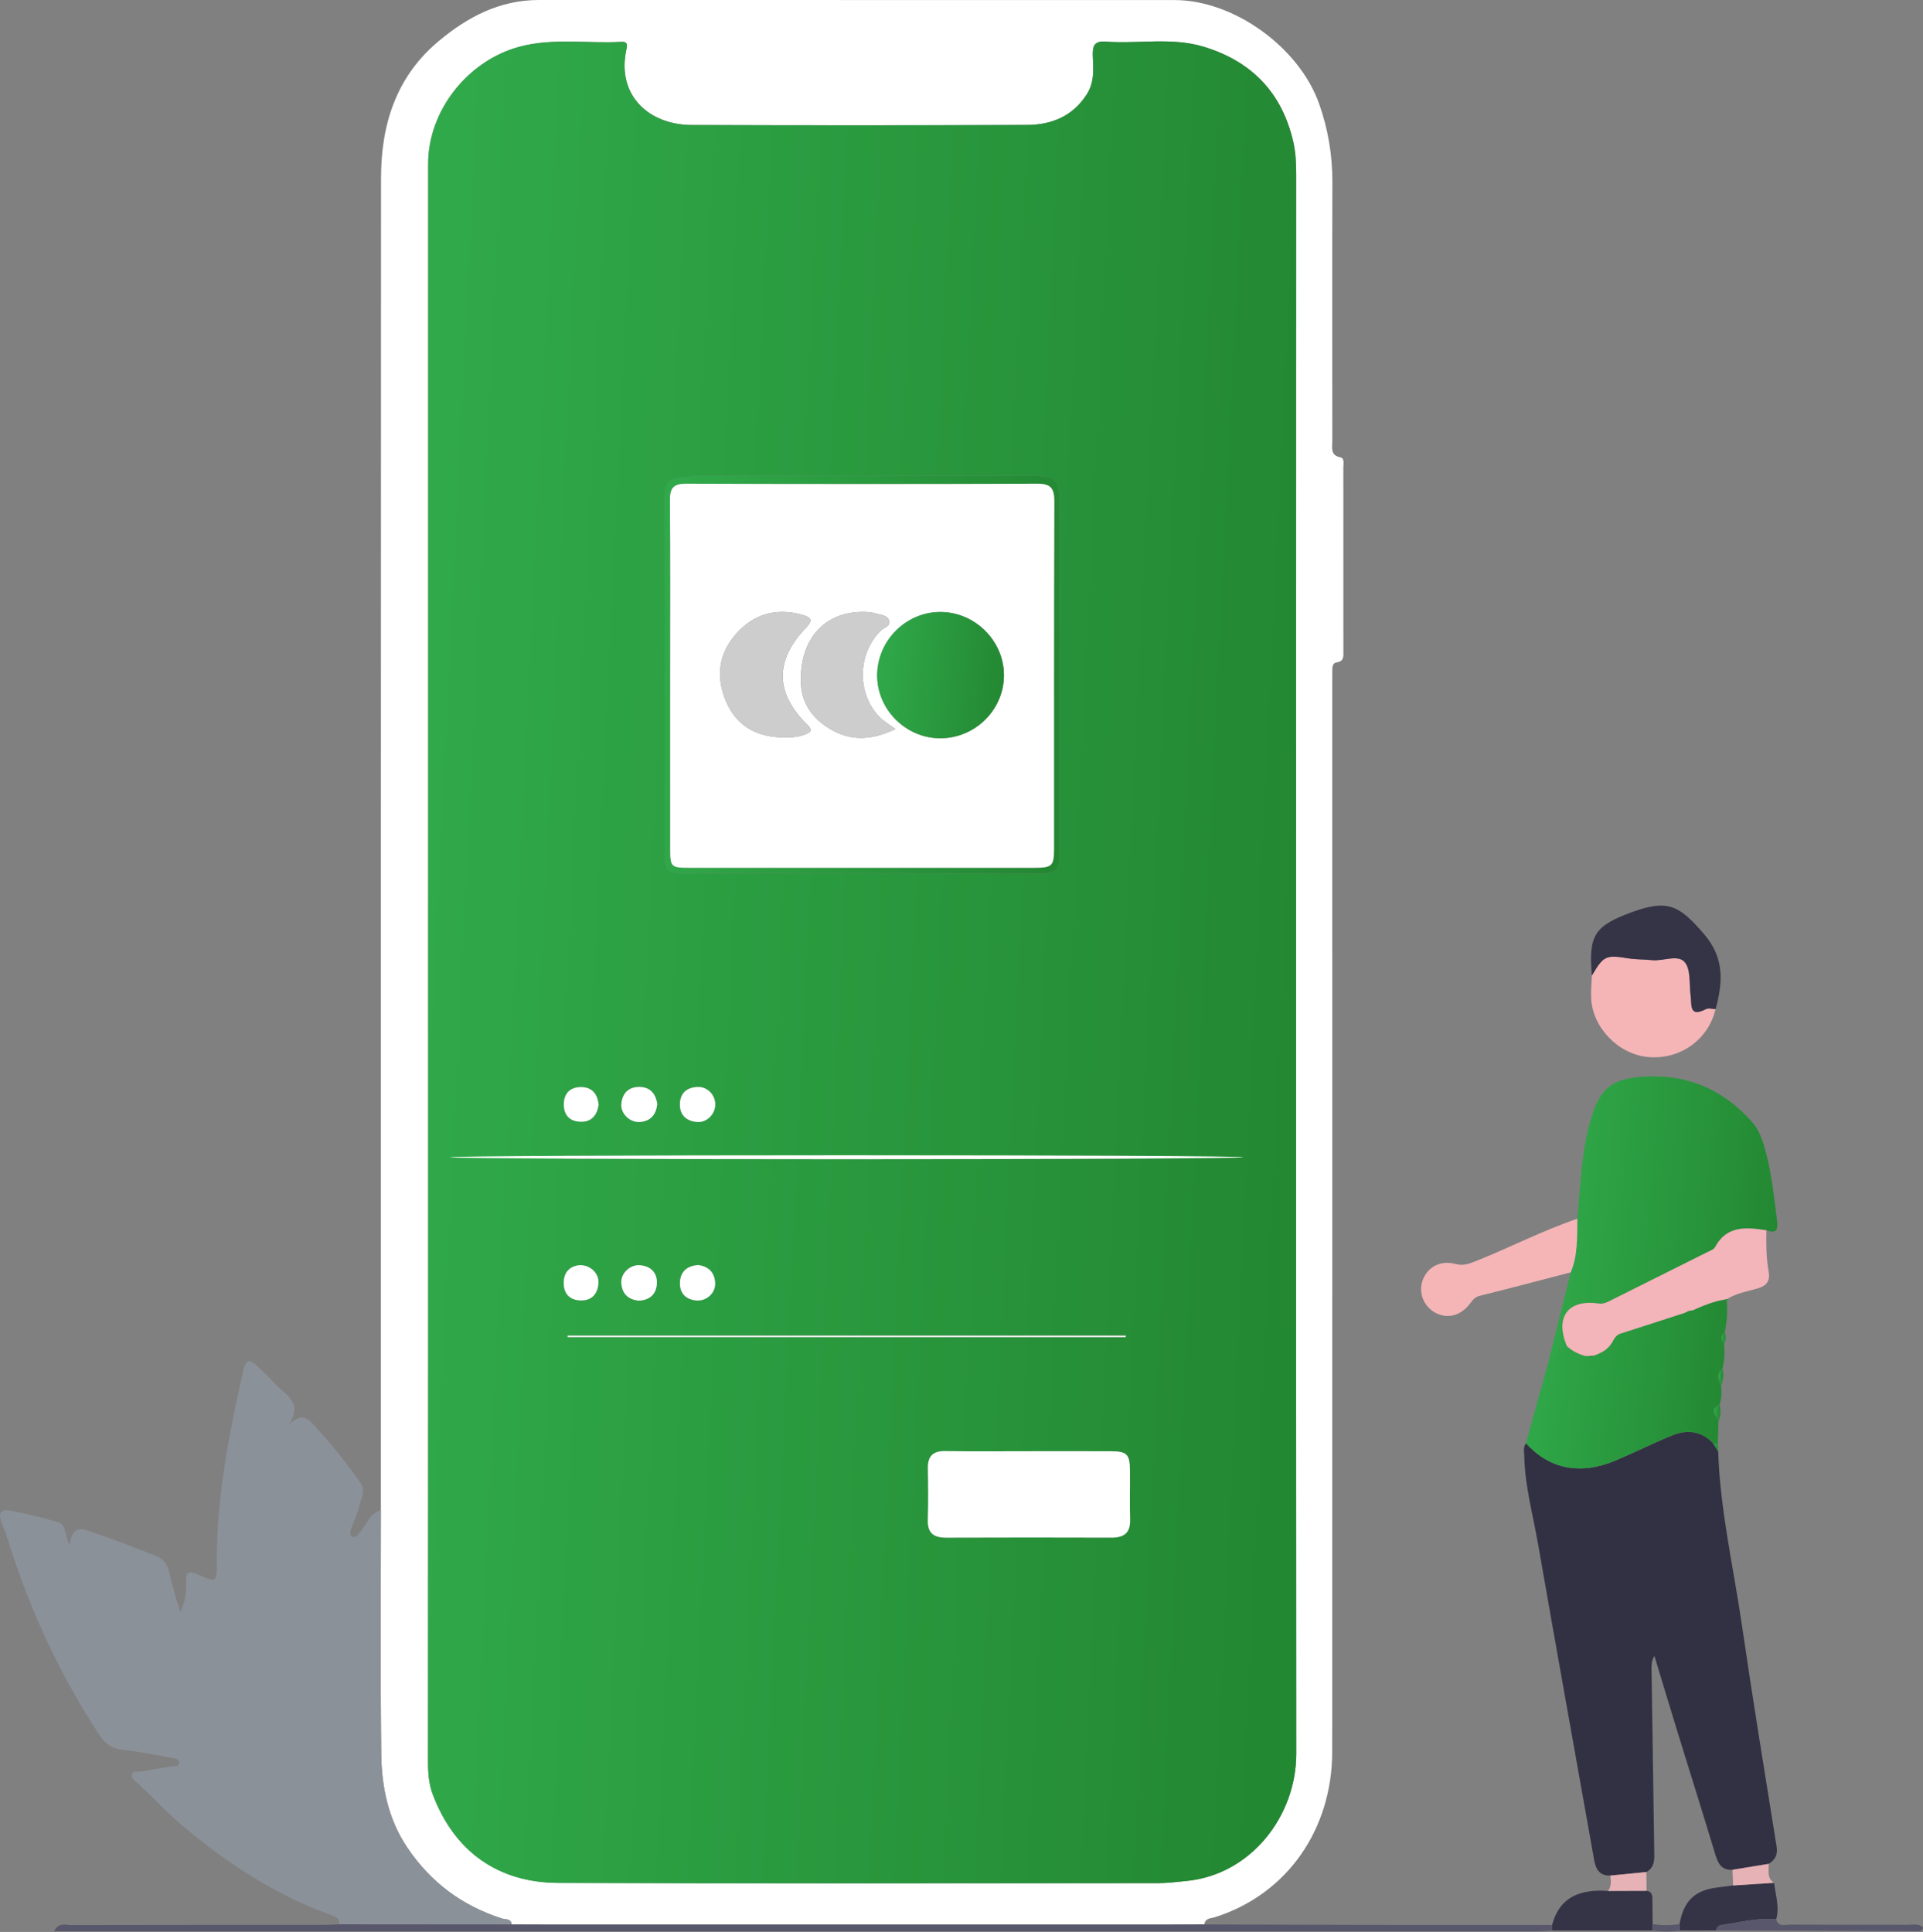 <svg width="209" height="210" viewBox="0 0 209 210" fill="none" xmlns="http://www.w3.org/2000/svg">
<rect x="0" y="0" width="209" height="210" fill="#808080" stroke="none"/>
<path d="M41.396 164.177C41.396 115.908 41.39 67.639 41.411 19.37C41.414 13.563 43.032 8.356 47.672 4.476C50.817 1.842 54.31 0 58.562 0C81.588 0.006 104.614 0 127.64 0.006C134.112 0.006 141.198 5.147 143.369 11.286C144.352 14.069 144.818 16.893 144.809 19.836C144.778 29.208 144.796 38.58 144.802 47.952C144.802 48.665 144.554 49.485 145.683 49.715C146.148 49.811 146 50.395 146 50.776C146.006 57.426 146.006 64.076 146.003 70.73C146.003 71.274 146.112 71.876 145.298 71.994C144.851 72.057 144.805 72.435 144.802 72.804C144.796 73.258 144.796 73.712 144.796 74.165C144.796 112.911 144.805 151.657 144.79 190.406C144.787 198.723 140 205.872 132.046 208.394C131.626 208.527 130.973 208.476 130.897 209.177C129.491 209.183 128.085 209.195 126.682 209.195C104.396 209.195 82.111 209.195 59.826 209.195C58.419 209.195 57.013 209.186 55.607 209.183C55.541 208.518 54.966 208.672 54.57 208.545C50.263 207.169 46.846 204.638 44.3 200.879C42.186 197.758 41.475 194.235 41.433 190.606C41.327 181.796 41.396 172.987 41.396 164.177ZM46.534 104.561C46.534 133.578 46.538 162.596 46.522 191.616C46.522 192.786 46.625 193.95 47.027 195.018C49.347 201.199 54.074 204.638 60.691 204.662C82.401 204.744 104.115 204.692 125.829 204.689C126.881 204.689 127.921 204.553 128.968 204.45C135.96 203.764 140.889 197.398 140.886 190.621C140.85 133.391 140.865 76.161 140.877 18.931C140.877 17.719 140.82 16.521 140.544 15.345C139.304 10.043 136.026 6.656 130.837 5.078C127.329 4.013 123.733 4.787 120.189 4.518C119.006 4.43 118.734 4.908 118.77 5.997C118.819 7.43 118.988 8.885 118.126 10.237C116.584 12.65 114.273 13.569 111.6 13.579C99.458 13.627 87.319 13.627 75.177 13.585C70.559 13.569 66.96 10.388 68.097 5.304C68.218 4.766 68.112 4.512 67.568 4.542C63.869 4.751 60.146 4.089 56.46 5.075C50.856 6.578 46.538 12.006 46.538 17.8C46.531 46.727 46.534 75.644 46.534 104.561Z" fill="white"/>
<path d="M41.396 164.177C41.396 172.984 41.327 181.793 41.43 190.6C41.472 194.232 42.183 197.752 44.297 200.873C46.843 204.632 50.26 207.166 54.567 208.539C54.963 208.666 55.538 208.512 55.604 209.177C49.356 209.171 43.108 209.168 36.86 209.162C36.963 208.482 36.479 208.349 35.983 208.17C29.956 205.99 24.697 202.557 19.822 198.435C18.122 196.999 16.631 195.375 15.016 193.866C14.729 193.6 14.26 193.346 14.333 192.928C14.427 192.387 14.995 192.626 15.355 192.559C16.483 192.345 17.617 192.172 18.748 191.985C19.026 191.939 19.426 192.057 19.462 191.637C19.492 191.277 19.166 191.156 18.854 191.105C17.034 190.793 15.219 190.403 13.383 190.206C12.267 190.086 11.484 189.623 10.9 188.737C6.537 182.108 3.222 174.983 0.869 167.407C0.661 166.739 0.403 166.083 0.146 165.429C-0.229 164.48 0.128 164.005 1.084 164.198C2.847 164.549 4.61 164.942 6.328 165.469C7.274 165.759 7.002 166.929 7.577 167.948C7.861 165.453 9.21 166.282 10.429 166.687C12.612 167.416 14.747 168.263 16.891 169.095C17.862 169.47 18.183 170.081 18.394 170.93C18.748 172.358 19.105 173.788 19.595 175.203C20.115 174.136 20.306 173.041 20.233 171.904C20.163 170.818 20.605 170.725 21.5 171.136C23.548 172.073 23.566 172.046 23.56 169.739C23.542 162.783 24.866 156.012 26.369 149.268C26.735 147.629 27.053 147.577 28.238 148.748C28.813 149.313 29.399 149.867 29.944 150.46C31.032 151.645 33.019 152.477 31.365 154.89C32.856 153.411 33.615 154.309 34.41 155.211C36.104 157.128 37.737 159.088 39.189 161.198C39.775 162.051 39.255 162.828 39.08 163.606C38.895 164.428 38.523 165.209 38.224 166.004C38.097 166.343 37.931 166.778 38.248 166.981C38.711 167.274 38.913 166.745 39.18 166.476C39.921 165.72 40.135 164.443 41.396 164.177Z" fill="#8B9199"/>
<path d="M186.742 157.802C186.953 164.204 188.417 170.44 189.334 176.746C190.498 184.748 191.81 192.726 193.087 200.709C193.226 201.589 192.947 202.167 192.225 202.596C190.915 202.811 189.603 203.026 188.293 203.241C187.162 203.31 186.745 202.618 186.451 201.65C185.1 197.177 183.696 192.719 182.32 188.253C181.474 185.504 180.645 182.749 179.807 179.994C179.496 180.502 179.49 180.98 179.496 181.454C179.593 188.05 179.686 194.643 179.792 201.239C179.807 202.116 179.853 202.974 178.939 203.483C177.633 203.613 176.326 203.74 175.02 203.87C173.871 203.909 173.438 203.201 173.263 202.2C171.231 190.757 169.165 179.316 167.169 167.864C166.619 164.697 165.742 161.576 165.666 158.337C165.654 157.851 165.512 157.327 165.854 156.877C168.376 159.68 171.754 160.367 175.537 158.776C177.612 157.905 179.626 156.889 181.71 156.036C183.367 155.359 184.951 155.519 186.24 156.931C186.406 157.222 186.575 157.512 186.742 157.802Z" fill="#323143"/>
<path d="M168.27 148.143C169.087 144.862 169.903 141.58 170.717 138.299C171.497 136.424 171.406 134.44 171.433 132.472C171.799 128.879 171.842 125.256 172.879 121.742C173.877 118.349 175.087 117.275 178.571 117.036C183.319 116.71 187.226 118.394 190.38 121.905C191.248 122.87 191.617 124.082 191.937 125.301C192.576 127.739 192.824 130.243 193.144 132.735C193.28 133.796 192.948 134.074 191.98 133.73C189.814 133.412 187.688 133.167 186.4 135.568C186.258 135.834 185.838 135.968 185.529 136.125C182.024 137.882 178.519 139.636 175.011 141.384C174.615 141.58 174.255 141.762 173.741 141.689C170.411 141.224 168.987 143.156 170.29 146.307C168.954 146.192 169.02 147.617 168.27 148.143Z" fill="url(#paint0_linear_22_70)"/>
<path d="M168.27 148.143C169.02 147.617 168.954 146.192 170.287 146.304C170.877 146.864 171.585 147.205 172.365 147.405C172.646 147.605 172.921 147.608 173.178 147.363C174.01 147.087 174.76 146.691 175.217 145.902C175.444 145.509 175.625 145.11 176.118 144.952C178.459 144.208 180.796 143.443 183.134 142.687C183.246 142.627 183.361 142.566 183.473 142.506C183.672 142.47 183.869 142.43 184.069 142.394C184.168 142.343 184.268 142.294 184.365 142.243C185.357 141.822 186.355 141.417 187.431 141.257C187.516 141.335 187.601 141.414 187.682 141.493C187.773 142.612 187.682 143.716 187.447 144.813C186.993 145.194 186.999 145.597 187.383 146.02C187.431 146.939 187.45 147.859 187.199 148.757C186.567 149.304 186.73 149.918 187.05 150.544C187.12 151.267 187.126 151.984 186.893 152.682C185.726 153.208 186.512 153.865 186.775 154.485C186.748 155.295 186.721 156.106 186.694 156.913C186.539 156.919 186.385 156.922 186.234 156.928C184.943 155.516 183.361 155.356 181.704 156.033C179.62 156.883 177.606 157.899 175.531 158.773C171.748 160.364 168.37 159.677 165.848 156.874C166.658 153.968 167.463 151.055 168.27 148.143Z" fill="url(#paint1_linear_22_70)"/>
<path d="M172.365 147.405C171.585 147.205 170.877 146.867 170.287 146.304C168.984 143.153 170.408 141.221 173.738 141.686C174.252 141.759 174.612 141.577 175.008 141.381C178.516 139.633 182.024 137.879 185.526 136.122C185.838 135.964 186.255 135.831 186.397 135.565C187.685 133.164 189.815 133.409 191.977 133.727C191.95 135.23 191.959 136.727 192.225 138.214C192.4 139.203 192.046 139.76 191 140.059C189.905 140.374 188.744 140.558 187.749 141.181C187.643 141.208 187.54 141.233 187.434 141.26C186.358 141.423 185.36 141.825 184.368 142.246C184.268 142.294 184.168 142.346 184.069 142.397C183.869 142.433 183.672 142.473 183.473 142.509C183.361 142.569 183.246 142.63 183.134 142.693C180.796 143.449 178.459 144.214 176.118 144.958C175.625 145.116 175.444 145.512 175.217 145.908C174.76 146.697 174.01 147.09 173.178 147.366C172.909 147.378 172.637 147.393 172.365 147.405Z" fill="#F3B4BA"/>
<path d="M36.857 209.168C43.105 209.174 49.353 209.177 55.601 209.183C57.007 209.186 58.414 209.195 59.82 209.195C82.105 209.195 104.39 209.195 126.676 209.195C128.082 209.195 129.488 209.183 130.891 209.177C136.864 209.198 142.834 209.225 148.807 209.235C155.433 209.247 162.059 209.241 168.685 209.241C168.682 209.443 168.679 209.643 168.679 209.845C168.128 209.873 167.578 209.924 167.027 209.924C114.001 209.927 60.975 209.927 7.949 209.927C7.311 209.927 6.673 209.927 5.868 209.927C6.401 208.917 7.138 209.256 7.707 209.253C16.873 209.229 26.037 209.238 35.203 209.232C35.753 209.232 36.307 209.189 36.857 209.168Z" fill="#59576C"/>
<path d="M186.455 109.693C185.659 113.056 182.517 115.255 179.036 114.886C175.822 114.547 173.049 111.638 172.931 108.447C172.9 107.649 172.982 106.845 173.012 106.043C174.291 103.869 174.53 103.775 176.989 104.174C177.827 104.31 178.689 104.274 179.535 104.365C180.76 104.498 182.375 103.709 183.107 104.589C183.79 105.405 183.573 106.975 183.745 108.215C183.881 109.188 183.539 110.667 185.423 109.681C185.696 109.539 186.11 109.681 186.455 109.693Z" fill="#F5B5B7"/>
<path d="M186.455 109.693C186.11 109.681 185.696 109.542 185.426 109.681C183.542 110.667 183.881 109.185 183.748 108.215C183.576 106.975 183.79 105.405 183.11 104.589C182.378 103.709 180.763 104.498 179.538 104.365C178.692 104.274 177.83 104.307 176.992 104.174C174.533 103.775 174.294 103.866 173.015 106.043C172.631 101.685 173.278 100.651 177.319 99.166C181.223 97.733 182.475 98.356 185.203 101.534C187.447 104.153 187.253 106.79 186.455 109.693Z" fill="#353346"/>
<path d="M171.434 132.472C171.406 134.44 171.497 136.424 170.717 138.299C167.418 139.158 164.121 140.032 160.81 140.855C160.235 140.997 160.014 141.39 159.703 141.78C158.678 143.062 157.238 143.389 155.953 142.666C154.707 141.965 154.141 140.477 154.619 139.158C155.136 137.731 156.546 136.951 158.167 137.386C158.929 137.592 159.509 137.434 160.181 137.168C163.964 135.677 167.578 133.787 171.434 132.472Z" fill="#F5B5B7"/>
<path d="M168.682 209.843C168.685 209.64 168.688 209.44 168.688 209.238C169.54 206.071 171.878 205.346 174.775 205.539C176.17 205.533 177.564 205.527 178.958 205.524C179.632 205.636 179.59 206.144 179.59 206.643C179.59 207.475 179.608 208.309 179.617 209.141C179.599 209.374 179.584 209.61 179.566 209.843C175.937 209.846 172.308 209.846 168.682 209.843Z" fill="#353346"/>
<path d="M186.512 209.836C185.203 209.839 183.896 209.839 182.587 209.842C182.572 209.613 182.554 209.383 182.538 209.153C182.986 206.61 184.214 205.439 186.712 205.158C187.262 205.098 187.81 205.013 188.357 204.94C189.845 204.843 191.336 204.75 192.824 204.653C192.954 205.975 193.438 207.275 193.041 208.624C191.015 208.436 189.065 208.962 187.09 209.247C186.736 209.304 186.573 209.51 186.512 209.836Z" fill="#353346"/>
<path d="M186.512 209.836C186.573 209.51 186.733 209.301 187.09 209.25C189.068 208.965 191.015 208.439 193.041 208.627C193.283 209.495 194.009 209.198 194.551 209.201C198.827 209.225 203.103 209.21 207.379 209.222C207.936 209.225 208.556 209.056 209 209.501C208.955 209.903 208.716 209.903 208.537 209.903C201.198 209.888 193.855 209.861 186.512 209.836Z" fill="#59576C"/>
<path d="M192.827 204.659C191.339 204.756 189.848 204.85 188.36 204.946C188.339 204.378 188.318 203.809 188.296 203.241C189.606 203.026 190.918 202.811 192.228 202.597C192.264 203.328 191.992 204.154 192.827 204.659Z" fill="#E6B2B5"/>
<path d="M178.958 205.524C177.563 205.53 176.169 205.536 174.775 205.539C175.153 205.025 175.078 204.444 175.017 203.87C176.324 203.74 177.63 203.613 178.936 203.483C178.946 204.163 178.952 204.844 178.958 205.524Z" fill="#E6B2B5"/>
<path d="M182.538 209.156C182.553 209.386 182.571 209.616 182.587 209.845C181.58 209.982 180.572 209.979 179.565 209.849C179.584 209.616 179.599 209.38 179.617 209.147C180.591 209.298 181.564 209.292 182.538 209.156Z" fill="#59576C"/>
<path d="M186.781 154.488C186.521 153.868 185.732 153.212 186.899 152.685C187.038 153.299 187.008 153.901 186.781 154.488Z" fill="url(#paint2_linear_22_70)"/>
<path d="M187.056 150.547C186.736 149.921 186.573 149.307 187.205 148.76C187.332 149.371 187.332 149.97 187.056 150.547Z" fill="url(#paint3_linear_22_70)"/>
<path d="M187.389 146.026C187.002 145.603 186.999 145.197 187.453 144.819C187.613 145.228 187.595 145.633 187.389 146.026Z" fill="url(#paint4_linear_22_70)"/>
<path d="M186.24 156.934C186.394 156.928 186.548 156.925 186.699 156.919C186.715 157.212 186.727 157.509 186.742 157.802C186.575 157.512 186.406 157.222 186.24 156.934Z" fill="url(#paint5_linear_22_70)"/>
<path d="M187.435 141.263C187.54 141.239 187.643 141.212 187.749 141.184C187.728 141.29 187.707 141.393 187.689 141.499C187.604 141.42 187.519 141.342 187.435 141.263Z" fill="url(#paint6_linear_22_70)"/>
<path d="M46.534 104.561C46.534 75.644 46.531 46.727 46.534 17.809C46.534 12.015 50.853 6.587 56.457 5.084C60.143 4.095 63.866 4.76 67.565 4.551C68.109 4.521 68.215 4.775 68.094 5.313C66.957 10.397 70.555 13.579 75.174 13.594C87.316 13.633 99.455 13.633 111.597 13.588C114.27 13.579 116.581 12.659 118.123 10.246C118.988 8.894 118.819 7.442 118.767 6.006C118.731 4.917 119.003 4.436 120.186 4.527C123.73 4.793 127.329 4.019 130.834 5.087C136.023 6.665 139.301 10.049 140.541 15.354C140.817 16.527 140.874 17.728 140.874 18.94C140.862 76.17 140.847 133.4 140.883 190.63C140.886 197.407 135.957 203.773 128.965 204.459C127.918 204.562 126.878 204.698 125.826 204.698C104.112 204.701 82.401 204.75 60.688 204.671C54.071 204.647 49.344 201.208 47.024 195.027C46.625 193.959 46.519 192.795 46.519 191.625C46.537 162.596 46.534 133.578 46.534 104.561ZM111.806 157.745C108.787 157.745 105.769 157.778 102.754 157.73C101.399 157.708 100.822 158.274 100.849 159.614C100.885 161.474 100.9 163.336 100.843 165.196C100.797 166.657 101.496 167.144 102.86 167.138C108.845 167.111 114.83 167.117 120.815 167.135C122.178 167.138 122.871 166.606 122.829 165.16C122.774 163.4 122.832 161.64 122.814 159.88C122.792 158.059 122.493 157.757 120.712 157.748C117.739 157.736 114.772 157.745 111.806 157.745ZM115.165 73.627C115.165 67.733 115.165 61.839 115.165 55.941C115.165 51.741 115.144 51.723 110.865 51.723C99.328 51.723 87.79 51.723 76.253 51.723C75.5 51.723 74.753 51.865 74.015 51.916C72.527 52.019 72.21 52.778 72.213 54.103C72.243 67.001 72.228 79.899 72.231 92.797C72.231 94.557 72.579 94.935 74.336 94.935C87.234 94.944 100.132 94.944 113.03 94.935C114.815 94.935 115.162 94.569 115.162 92.824C115.168 86.425 115.165 80.026 115.165 73.627ZM61.547 125.637C61.547 125.737 61.547 125.84 61.547 125.939C81.869 125.939 102.192 125.939 122.514 125.939C122.514 125.84 122.514 125.737 122.514 125.637C102.192 125.637 81.869 125.637 61.547 125.637ZM61.676 145.179C61.686 145.231 61.695 145.282 61.704 145.333C81.921 145.333 102.137 145.333 122.354 145.333C122.354 145.282 122.354 145.231 122.354 145.179C102.128 145.179 81.902 145.179 61.676 145.179ZM69.412 141.375C70.604 141.335 71.321 140.682 71.39 139.542C71.457 138.384 70.782 137.658 69.609 137.531C68.538 137.413 67.474 138.363 67.525 139.424C67.583 140.57 68.227 141.257 69.412 141.375ZM71.436 120.009C71.26 118.848 70.637 118.146 69.455 118.149C68.263 118.152 67.619 118.884 67.528 120.021C67.447 121.073 68.49 122.044 69.564 121.956C70.743 121.86 71.312 121.128 71.436 120.009ZM75.89 137.507C74.696 137.588 73.958 138.205 73.9 139.361C73.843 140.513 74.481 141.248 75.669 141.357C76.779 141.459 77.771 140.564 77.726 139.473C77.677 138.314 77.012 137.664 75.89 137.507ZM63.053 137.516C61.994 137.595 61.286 138.221 61.265 139.412C61.244 140.601 61.903 141.32 63.107 141.351C64.323 141.378 64.955 140.64 65.039 139.482C65.121 138.435 64.217 137.534 63.053 137.516ZM77.735 120.094C77.759 119.038 76.906 118.125 75.848 118.152C74.671 118.182 73.918 118.799 73.894 120.003C73.87 121.2 74.593 121.863 75.76 121.956C76.797 122.041 77.711 121.137 77.735 120.094ZM65.064 120.072C64.937 118.932 64.371 118.179 63.17 118.167C61.985 118.155 61.295 118.823 61.277 120.018C61.259 121.212 61.925 121.902 63.11 121.929C64.32 121.956 64.894 121.209 65.064 120.072Z" fill="url(#paint7_linear_22_70)"/>
<path d="M172.365 147.405C172.637 147.39 172.909 147.378 173.181 147.363C172.918 147.611 172.646 147.605 172.365 147.405Z" fill="url(#paint8_linear_22_70)"/>
<path d="M184.068 142.397C184.168 142.346 184.268 142.297 184.368 142.246C184.268 142.297 184.168 142.349 184.068 142.397Z" fill="url(#paint9_linear_22_70)"/>
<path d="M183.134 142.69C183.246 142.63 183.361 142.569 183.473 142.506C183.361 142.569 183.249 142.63 183.134 142.69Z" fill="url(#paint10_linear_22_70)"/>
<path d="M111.806 157.745C114.772 157.745 117.739 157.736 120.709 157.748C122.49 157.754 122.793 158.059 122.811 159.88C122.829 161.64 122.774 163.403 122.826 165.16C122.871 166.606 122.176 167.138 120.812 167.135C114.827 167.117 108.842 167.114 102.857 167.138C101.49 167.144 100.792 166.657 100.84 165.196C100.9 163.336 100.882 161.474 100.846 159.614C100.822 158.277 101.396 157.708 102.751 157.73C105.769 157.775 108.788 157.745 111.806 157.745Z" fill="white"/>
<path d="M115.165 73.627C115.165 80.026 115.168 86.425 115.162 92.825C115.162 94.569 114.815 94.935 113.03 94.935C100.132 94.944 87.234 94.944 74.336 94.935C72.579 94.935 72.231 94.554 72.231 92.797C72.228 79.899 72.24 67.001 72.213 54.103C72.21 52.781 72.527 52.019 74.015 51.916C74.756 51.865 75.5 51.723 76.253 51.723C87.79 51.723 99.328 51.723 110.865 51.723C115.144 51.723 115.162 51.744 115.165 55.941C115.165 61.839 115.165 67.733 115.165 73.627ZM72.839 73.3C72.839 79.6 72.839 85.896 72.839 92.195C72.839 94.255 72.905 94.328 74.956 94.328C87.452 94.331 99.948 94.331 112.444 94.328C114.343 94.328 114.557 94.119 114.557 92.271C114.561 79.675 114.539 67.076 114.588 54.481C114.594 53.038 114.173 52.572 112.704 52.578C100.008 52.627 87.309 52.627 74.614 52.578C73.205 52.572 72.799 53.023 72.812 54.405C72.875 60.702 72.839 67.001 72.839 73.3Z" fill="url(#paint11_linear_22_70)"/>
<path d="M92.031 126.003C115.839 126.003 135.14 125.907 135.14 125.788C135.14 125.67 115.839 125.573 92.031 125.573C68.222 125.573 48.921 125.67 48.921 125.788C48.921 125.907 68.222 126.003 92.031 126.003Z" fill="white"/>
<path d="M61.677 145.179C81.902 145.179 102.125 145.179 122.351 145.179C122.351 145.231 122.351 145.282 122.351 145.334C102.134 145.334 81.918 145.334 61.701 145.334C61.695 145.285 61.686 145.234 61.677 145.179Z" fill="white"/>
<path d="M69.412 141.375C68.227 141.257 67.583 140.57 67.525 139.424C67.474 138.363 68.535 137.413 69.609 137.531C70.779 137.658 71.457 138.384 71.39 139.542C71.324 140.682 70.604 141.336 69.412 141.375Z" fill="white"/>
<path d="M71.436 120.009C71.312 121.128 70.743 121.86 69.567 121.957C68.496 122.044 67.45 121.073 67.531 120.021C67.619 118.881 68.266 118.152 69.458 118.149C70.637 118.146 71.26 118.848 71.436 120.009Z" fill="white"/>
<path d="M75.89 137.507C77.012 137.664 77.677 138.314 77.726 139.47C77.771 140.561 76.779 141.457 75.669 141.354C74.481 141.245 73.843 140.51 73.9 139.358C73.958 138.205 74.696 137.589 75.89 137.507Z" fill="white"/>
<path d="M63.053 137.516C64.217 137.534 65.121 138.435 65.043 139.482C64.958 140.64 64.326 141.378 63.11 141.351C61.906 141.323 61.247 140.601 61.268 139.412C61.286 138.221 61.994 137.598 63.053 137.516Z" fill="white"/>
<path d="M77.735 120.094C77.711 121.137 76.798 122.041 75.76 121.956C74.596 121.863 73.87 121.2 73.894 120.003C73.919 118.799 74.672 118.182 75.848 118.152C76.906 118.125 77.759 119.038 77.735 120.094Z" fill="white"/>
<path d="M65.064 120.073C64.894 121.207 64.317 121.957 63.113 121.929C61.928 121.902 61.262 121.213 61.28 120.018C61.298 118.824 61.988 118.155 63.173 118.167C64.371 118.179 64.94 118.932 65.064 120.073Z" fill="white"/>
<path d="M72.839 73.3C72.839 67.001 72.872 60.705 72.811 54.405C72.799 53.026 73.202 52.572 74.614 52.579C87.309 52.624 100.008 52.627 112.704 52.579C114.173 52.572 114.591 53.038 114.588 54.481C114.539 67.076 114.56 79.675 114.557 92.271C114.557 94.119 114.34 94.328 112.444 94.328C99.948 94.331 87.452 94.331 74.956 94.328C72.905 94.328 72.839 94.255 72.839 92.195C72.839 85.896 72.839 79.597 72.839 73.3ZM109.111 73.376C109.102 69.617 105.908 66.481 102.131 66.523C98.414 66.562 95.348 69.668 95.336 73.406C95.324 77.111 98.436 80.232 102.161 80.25C105.975 80.265 109.12 77.156 109.111 73.376ZM85.047 80.156C85.921 80.177 86.771 80.138 87.582 79.802C88.232 79.533 88.283 79.312 87.727 78.762C84.234 75.299 84.186 71.825 87.594 68.244C88.335 67.467 88.235 67.131 87.261 66.85C84.421 66.036 81.966 66.695 80.018 68.888C78.104 71.041 77.78 73.542 78.887 76.185C80.027 78.91 82.199 80.087 85.047 80.156ZM97.317 79.246C96.6 78.717 96.064 78.414 95.644 77.994C93.089 75.432 93.17 71.041 95.756 68.522C96.086 68.201 96.827 68.078 96.63 67.445C96.446 66.85 95.747 66.868 95.239 66.701C94.912 66.596 94.555 66.541 94.211 66.526C89.708 66.311 86.832 69.411 87.055 74.341C87.158 76.642 88.504 78.287 90.424 79.358C92.505 80.519 94.689 80.507 97.317 79.246Z" fill="white"/>
<path d="M109.111 73.376C109.12 77.153 105.972 80.265 102.161 80.247C98.436 80.229 95.324 77.108 95.336 73.403C95.348 69.665 98.415 66.562 102.131 66.52C105.908 66.481 109.105 69.617 109.111 73.376Z" fill="url(#paint12_linear_22_70)"/>
<path d="M85.047 80.156C82.195 80.084 80.027 78.91 78.887 76.188C77.78 73.542 78.104 71.044 80.018 68.891C81.966 66.698 84.421 66.039 87.261 66.853C88.238 67.131 88.335 67.47 87.594 68.247C84.188 71.828 84.234 75.302 87.727 78.765C88.283 79.315 88.232 79.536 87.582 79.805C86.774 80.138 85.924 80.177 85.047 80.156Z" fill="#CDCDCD"/>
<path d="M97.317 79.246C94.689 80.507 92.502 80.519 90.424 79.361C88.504 78.287 87.158 76.645 87.056 74.344C86.835 69.414 89.708 66.314 94.211 66.529C94.556 66.544 94.912 66.599 95.239 66.704C95.747 66.871 96.446 66.853 96.63 67.448C96.824 68.078 96.083 68.204 95.756 68.525C93.171 71.041 93.089 75.432 95.644 77.997C96.065 78.414 96.603 78.717 97.317 79.246Z" fill="#CDCDCD"/>
<defs>
<linearGradient id="paint0_linear_22_70" x1="168.992" y1="121.736" x2="193.904" y2="123.775" gradientUnits="userSpaceOnUse">
<stop stop-color="#30A94A"/>
<stop offset="1" stop-color="#238832"/>
</linearGradient>
<linearGradient id="paint1_linear_22_70" x1="166.482" y1="144.05" x2="188.183" y2="146.697" gradientUnits="userSpaceOnUse">
<stop stop-color="#30A94A"/>
<stop offset="1" stop-color="#238832"/>
</linearGradient>
<linearGradient id="paint2_linear_22_70" x1="186.299" y1="152.96" x2="187.007" y2="152.988" gradientUnits="userSpaceOnUse">
<stop stop-color="#30A94A"/>
<stop offset="1" stop-color="#238832"/>
</linearGradient>
<linearGradient id="paint3_linear_22_70" x1="186.788" y1="149.032" x2="187.305" y2="149.047" gradientUnits="userSpaceOnUse">
<stop stop-color="#30A94A"/>
<stop offset="1" stop-color="#238832"/>
</linearGradient>
<linearGradient id="paint4_linear_22_70" x1="187.118" y1="145.003" x2="187.576" y2="145.021" gradientUnits="userSpaceOnUse">
<stop stop-color="#30A94A"/>
<stop offset="1" stop-color="#238832"/>
</linearGradient>
<linearGradient id="paint5_linear_22_70" x1="186.254" y1="157.054" x2="186.758" y2="157.083" gradientUnits="userSpaceOnUse">
<stop stop-color="#30A94A"/>
<stop offset="1" stop-color="#238832"/>
</linearGradient>
<linearGradient id="paint6_linear_22_70" x1="187.444" y1="141.232" x2="187.757" y2="141.264" gradientUnits="userSpaceOnUse">
<stop stop-color="#30A94A"/>
<stop offset="1" stop-color="#238832"/>
</linearGradient>
<linearGradient id="paint7_linear_22_70" x1="49.255" y1="34.969" x2="144.065" y2="39.543" gradientUnits="userSpaceOnUse">
<stop stop-color="#30A94A"/>
<stop offset="1" stop-color="#238832"/>
</linearGradient>
<linearGradient id="paint8_linear_22_70" x1="172.388" y1="147.392" x2="173.077" y2="147.695" gradientUnits="userSpaceOnUse">
<stop stop-color="#30A94A"/>
<stop offset="1" stop-color="#238832"/>
</linearGradient>
<linearGradient id="paint9_linear_22_70" x1="184.077" y1="142.269" x2="184.367" y2="142.327" gradientUnits="userSpaceOnUse">
<stop stop-color="#30A94A"/>
<stop offset="1" stop-color="#238832"/>
</linearGradient>
<linearGradient id="paint10_linear_22_70" x1="183.144" y1="142.534" x2="183.473" y2="142.596" gradientUnits="userSpaceOnUse">
<stop stop-color="#30A94A"/>
<stop offset="1" stop-color="#238832"/>
</linearGradient>
<linearGradient id="paint11_linear_22_70" x1="73.458" y1="58.3" x2="116.272" y2="62.655" gradientUnits="userSpaceOnUse">
<stop stop-color="#30A94A"/>
<stop offset="1" stop-color="#238832"/>
</linearGradient>
<linearGradient id="paint12_linear_22_70" x1="95.735" y1="68.609" x2="109.463" y2="70.019" gradientUnits="userSpaceOnUse">
<stop stop-color="#30A94A"/>
<stop offset="1" stop-color="#238832"/>
</linearGradient>
</defs>
</svg>

